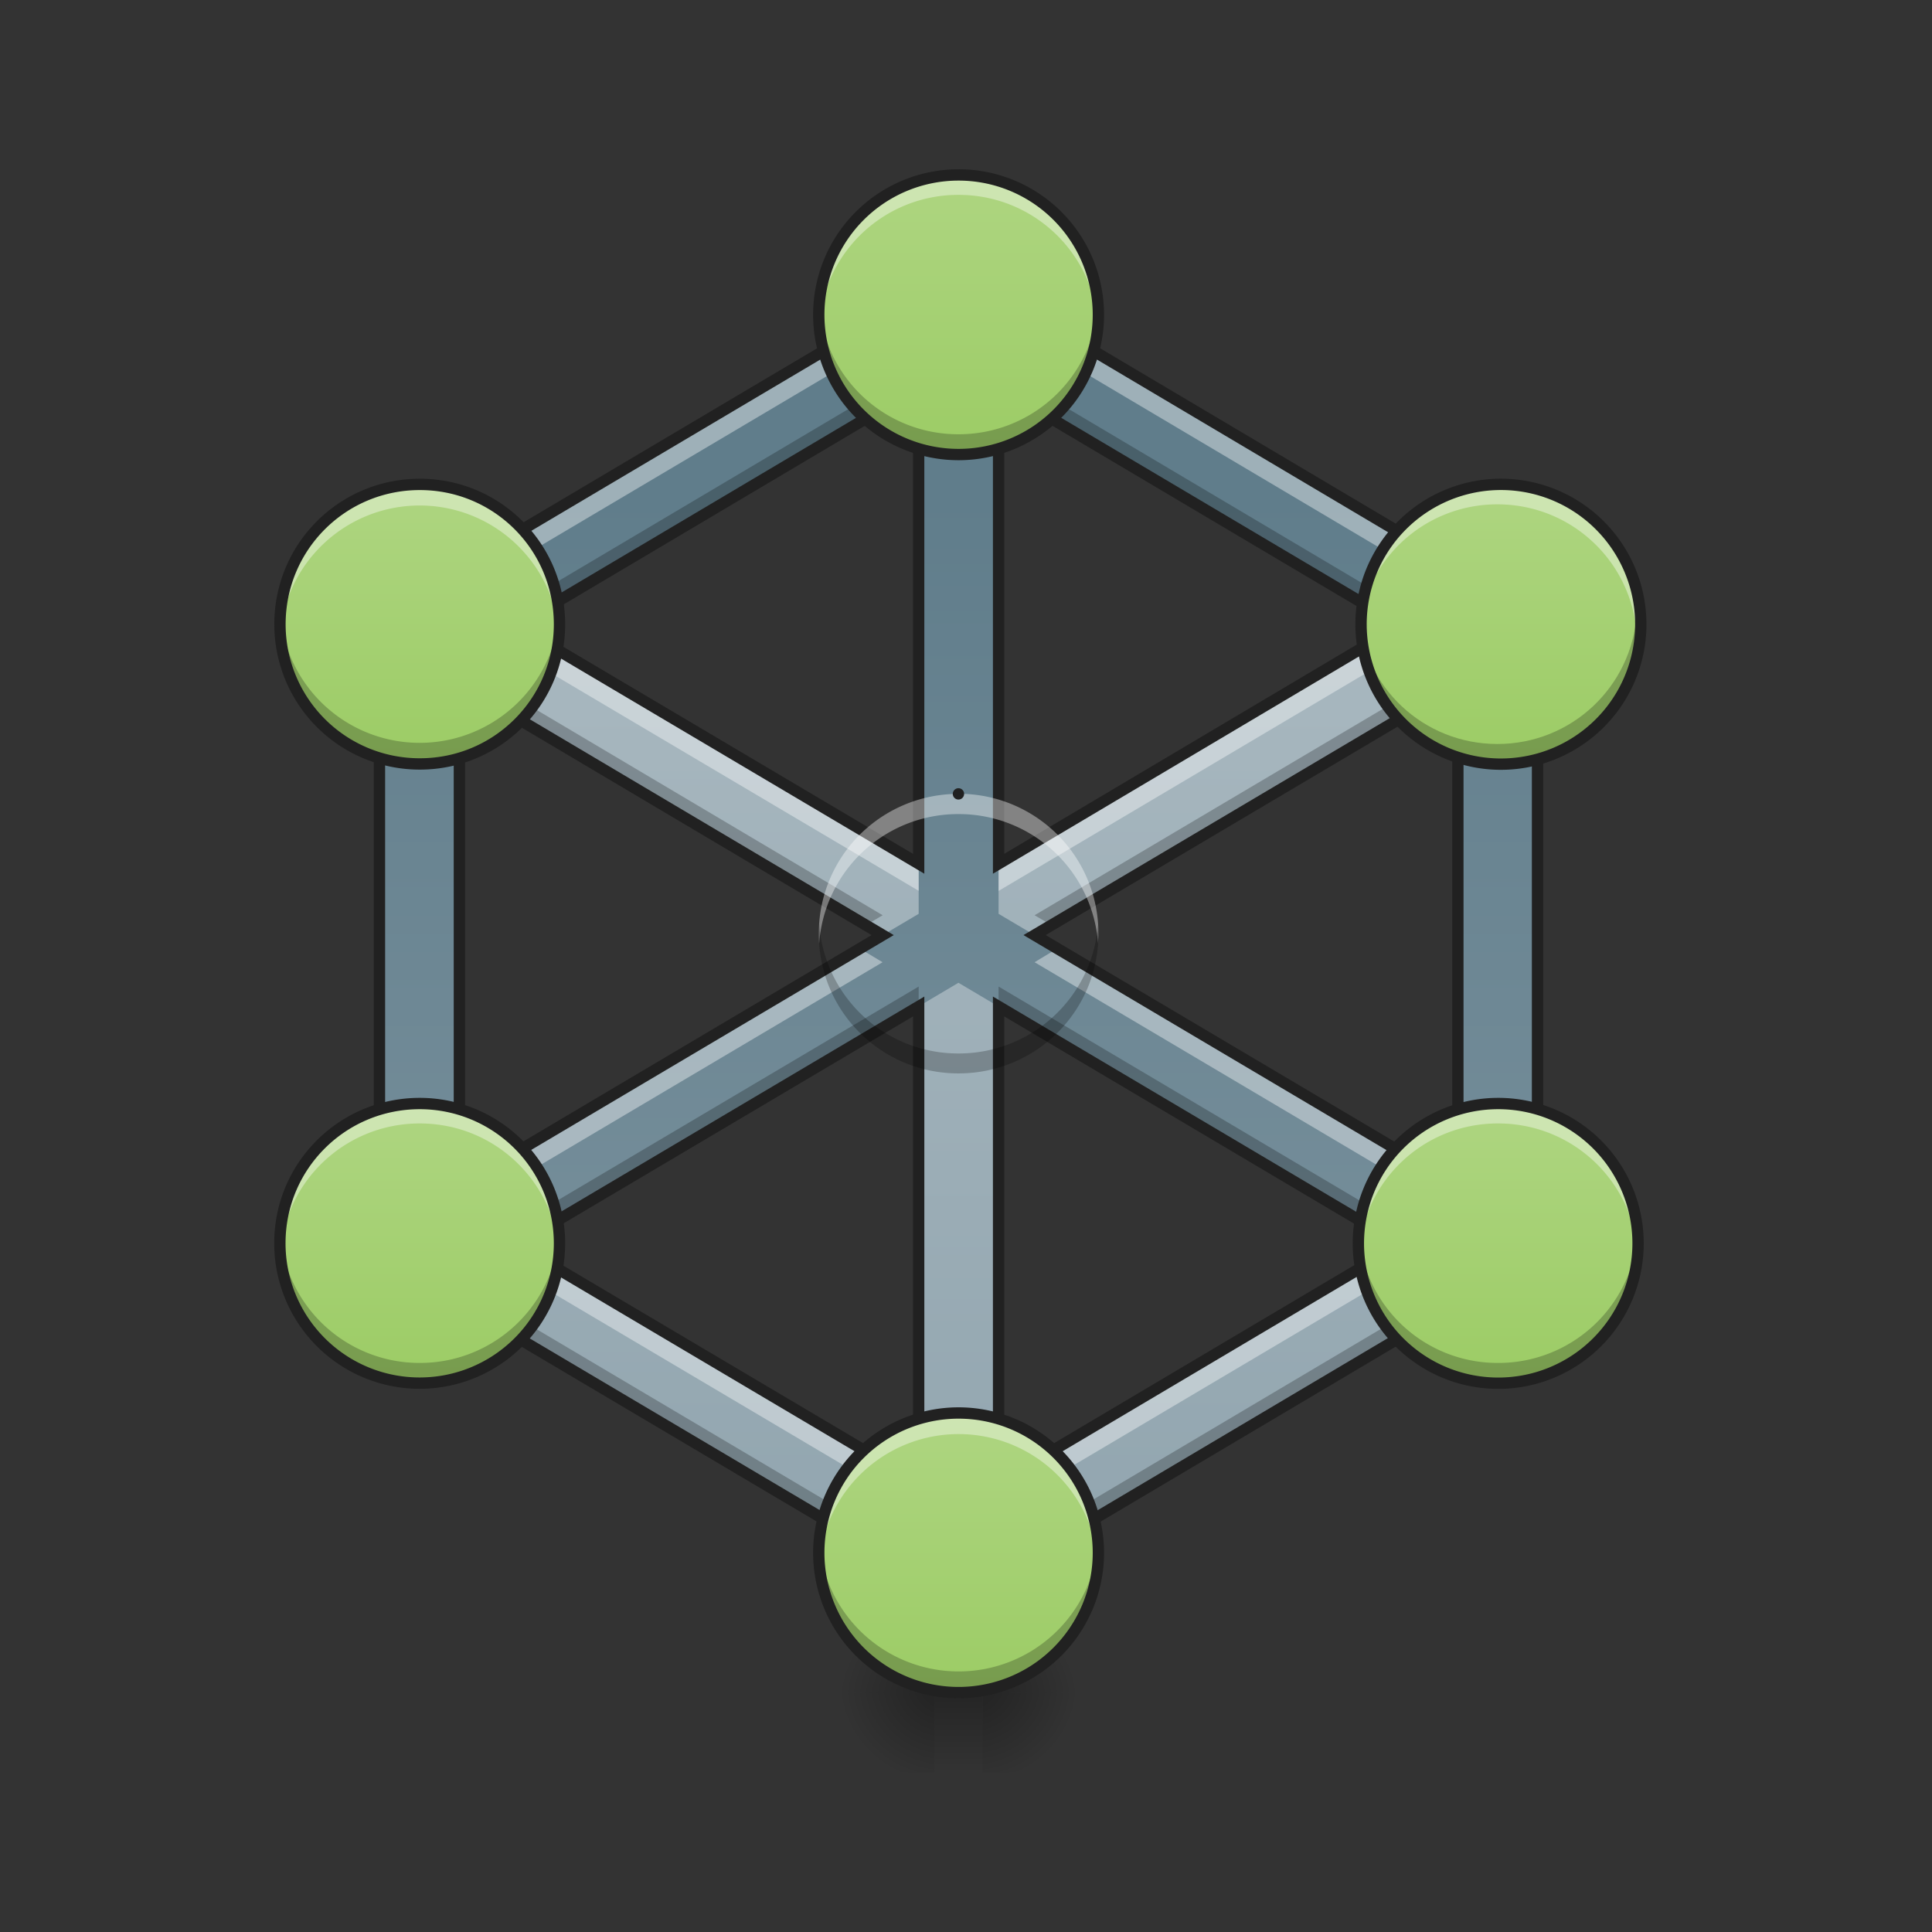 <svg height="22" width="22" xmlns="http://www.w3.org/2000/svg" xmlns:xlink="http://www.w3.org/1999/xlink"><rect width="100%" height="100%" fill="#333333" stroke="none"/><linearGradient id="a" gradientTransform="matrix(.011 0 -0 .011 0 0)" gradientUnits="userSpaceOnUse" x1="960" x2="960" y1="1695.118" y2="295.118"><stop offset="0" stop-color="#90a4ae"/><stop offset="1" stop-color="#b0bec5"/></linearGradient><linearGradient id="b" gradientUnits="userSpaceOnUse" x1="17.281" x2="17.281" y1="15.635" y2="5.631"><stop offset="0" stop-color="#78909c"/><stop offset="1" stop-color="#607d8b"/></linearGradient><linearGradient id="c"><stop offset="0" stop-opacity=".314"/><stop offset=".222" stop-opacity=".275"/><stop offset="1" stop-opacity="0"/></linearGradient><radialGradient id="d" cx="450.909" cy="189.579" gradientTransform="matrix(0 -.054 -.058 0 22.05 43.722)" gradientUnits="userSpaceOnUse" r="21.167" xlink:href="#c"/><radialGradient id="e" cx="450.909" cy="189.579" gradientTransform="matrix(0 .054 .058 0 -.22 -5.175)" gradientUnits="userSpaceOnUse" r="21.167" xlink:href="#c"/><radialGradient id="f" cx="450.909" cy="189.579" gradientTransform="matrix(0 -.054 .058 0 -.22 43.722)" gradientUnits="userSpaceOnUse" r="21.167" xlink:href="#c"/><radialGradient id="g" cx="450.909" cy="189.579" gradientTransform="matrix(0 .054 -.058 0 22.05 -5.175)" gradientUnits="userSpaceOnUse" r="21.167" xlink:href="#c"/><linearGradient id="h" gradientTransform="matrix(.006 0 0 .043 9.508 9.24)" gradientUnits="userSpaceOnUse" x1="255.323" x2="255.323" y1="233.5" y2="254.667"><stop offset="0" stop-opacity=".275"/><stop offset="1" stop-opacity="0"/></linearGradient><linearGradient id="i"><stop offset="0" stop-color="#9ccc65"/><stop offset="1" stop-color="#aed581"/></linearGradient><linearGradient id="j" gradientUnits="userSpaceOnUse" x1="10.914" x2="10.914" xlink:href="#i" y1="5.176" y2="1.992"/><linearGradient id="k" gradientUnits="userSpaceOnUse" x1="4.778" x2="4.778" xlink:href="#i" y1="8.7" y2="5.516"/><linearGradient id="l" gradientUnits="userSpaceOnUse" x1="17.05" x2="17.05" xlink:href="#i" y1="8.7" y2="5.516"/><linearGradient id="m" gradientUnits="userSpaceOnUse" x1="10.914" x2="10.914" xlink:href="#i" y1="12.225" y2="9.041"/><linearGradient id="n" gradientUnits="userSpaceOnUse" x1="4.778" x2="4.778" xlink:href="#i" y1="15.749" y2="12.565"/><linearGradient id="o" gradientUnits="userSpaceOnUse" x1="17.058" x2="17.058" xlink:href="#i" y1="15.749" y2="12.565"/><linearGradient id="p" gradientUnits="userSpaceOnUse" x1="10.914" x2="10.914" xlink:href="#i" y1="19.274" y2="16.09"/><path d="m5.008 6.602-.465.78 5.918 3.509v5.992l-5.453-3.23-.465.78 6.828 4.044v-.536l5.914-3.507-.46-.782-5.454 3.23v-5.991l5.914-3.508-.46-.781-5.91 3.503zm0 0" fill="url(#a)"/><path d="m11.371 2.816-6.828 4.047.078.13h-.3v7.277h.437l.25.421 5.906-3.5 5.91 3.5.25-.421h.434v-7.278h-.301l.078-.129-5.914-3.508zm-.91 1.594v5.996l-5.23 3.098v-5.992zm.91 0 5.23 3.102v5.992l-5.23-3.098zm0 0" fill="url(#b)"/><path d="m10.46 4.184-4.576 2.714.191.114 4.387-2.602zm.911 0v.226l4.383 2.602.191-.114zm-6.14 3.378v.227l4.628 2.746.192-.113zm11.37.004-4.82 2.856.192.113 4.629-2.742zm-5.23 3.668v.227l4.383 2.598.191-.114zm-.91 0-4.578 2.711.191.114 4.387-2.598zm-6.14 2.809v.227h.32l-.098.164 6.828 4.043v-.223l-6.828-4.047.098-.164zm12.87 0 .094.164-5.914 3.508v.226l5.914-3.507-.094-.164h.317v-.227zm0 0" fill-opacity=".235"/><path d="m11.371 2.816-6.828 4.047.078.13h-.3v.307h.3l-.078-.13 6.828-4.046zm0 .54v.308l5.914 3.508-.078.129h.3v-.309h-.3l.078-.129zm4.316 3.921-4.316 2.559v.309l4.574-2.711zm-9.542 0-.262.157 4.578 2.71v-.308zm5.894 3.524-.258.156 4.82 2.855v-.308zm-2.25 0-4.559 2.703v.309l4.82-2.856zm5.899 3.527-4.317 2.555v.308l4.574-2.71zm-9.543 0-.262.152 4.578 2.711v-.308zm0 0" fill="#fff" fill-opacity=".392"/><path d="m11.371 2.816-6.828 4.047.078.13h-.3v7.277h.32l-.098.164 6.828 4.043v-.536l5.914-3.507-.094-.164h.317v-7.278h-.301l.078-.129-5.914-3.508zm-.91 1.594v5.426l-4.578-2.711zm.91 0 4.574 2.711-4.574 2.715zm-6.14 3.38 4.82 2.858-4.82 2.856zm11.37.003v5.71l-4.82-2.855zm-5.23 3.668 4.574 2.71-4.574 2.712zm-.91 0v5.422l-4.578-2.711zm0 0" fill="none" stroke="#212121" stroke-width=".129"/><path d="m11.188 19.273h1.093v-.91h-1.094zm0 0" fill="url(#d)"/><path d="m10.64 19.273h-1.09v.91h1.09zm0 0" fill="url(#e)"/><path d="m10.64 19.273h-1.09v-.91h1.09zm0 0" fill="url(#f)"/><path d="m11.188 19.273h1.093v.91h-1.094zm0 0" fill="url(#g)"/><path d="m10.64 19.047h.547v1.137h-.546zm0 0" fill="url(#h)"/><path d="m10.914 1.992a1.592 1.592 0 1 1 .003 3.184 1.592 1.592 0 0 1 -.003-3.184zm0 0" fill="url(#j)"/><path d="m10.914 1.992a1.586 1.586 0 0 0 -1.586 1.703 1.586 1.586 0 0 1 1.586-1.476 1.59 1.59 0 0 1 1.59 1.476c0-.035.004-.074.004-.113 0-.883-.711-1.59-1.594-1.59zm0 0" fill="#fff" fill-opacity=".392"/><path d="m10.914 5.176a1.59 1.59 0 0 1 -1.59-1.594c0-.039 0-.074.004-.113a1.586 1.586 0 0 0 1.586 1.476 1.59 1.59 0 0 0 1.59-1.476c0 .039.004.074.004.113a1.59 1.59 0 0 1 -1.594 1.594zm0 0" fill-opacity=".235"/><path d="m10.914 1.992a1.592 1.592 0 1 1 .003 3.184 1.592 1.592 0 0 1 -.003-3.184zm0 0" fill="none" stroke="#212121" stroke-linecap="round" stroke-linejoin="round" stroke-width=".129"/><path d="m4.781 5.516c.88 0 1.59.71 1.59 1.593 0 .88-.71 1.59-1.59 1.59a1.59 1.59 0 0 1 -1.593-1.59c0-.882.71-1.593 1.593-1.593zm0 0" fill="url(#k)"/><path d="m4.781 5.516a1.59 1.59 0 0 0 -1.59 1.707 1.593 1.593 0 0 1 3.176 0c.004-.04.004-.078.004-.114a1.59 1.59 0 0 0 -1.59-1.593zm0 0" fill="#fff" fill-opacity=".392"/><path d="m4.781 8.7a1.59 1.59 0 0 1 -1.593-1.59c0-.04 0-.079.003-.118a1.593 1.593 0 0 0 3.176 0c.004.04.004.078.004.117 0 .88-.71 1.59-1.59 1.59zm0 0" fill-opacity=".235"/><path d="m4.781 5.516c.88 0 1.59.71 1.59 1.593 0 .88-.71 1.59-1.59 1.59a1.59 1.59 0 0 1 -1.593-1.59c0-.882.71-1.593 1.593-1.593zm0 0" fill="none" stroke="#212121" stroke-linecap="round" stroke-linejoin="round" stroke-width=".129"/><path d="m17.05 5.516a1.593 1.593 0 1 1 .002 3.185 1.593 1.593 0 0 1 -.001-3.185zm0 0" fill="url(#l)"/><path d="m17.05 5.516a1.587 1.587 0 0 0 -1.585 1.707 1.586 1.586 0 0 1 1.586-1.48c.844 0 1.531.652 1.586 1.48.004-.04.008-.078.008-.114a1.59 1.59 0 0 0 -1.594-1.593zm0 0" fill="#fff" fill-opacity=".392"/><path d="m17.05 8.7c-.882 0-1.59-.712-1.59-1.59 0-.04 0-.079.005-.118.055.828.742 1.48 1.586 1.48s1.531-.652 1.586-1.48c.004.04.008.078.008.117 0 .88-.711 1.59-1.594 1.59zm0 0" fill-opacity=".235"/><path d="m17.05 5.516a1.593 1.593 0 1 1 .002 3.185 1.593 1.593 0 0 1 -.001-3.185zm0 0" fill="none" stroke="#212121" stroke-linecap="round" stroke-linejoin="round" stroke-width=".129"/><path d="m10.914 9.04a1.592 1.592 0 1 1 0 0zm0 0" fill="url(#m)"/><path d="m10.914 9.04a1.59 1.59 0 0 0 -1.586 1.706 1.586 1.586 0 0 1 1.586-1.476 1.59 1.59 0 0 1 1.59 1.476c0-.039.004-.074.004-.113a1.59 1.59 0 0 0 -1.594-1.594zm0 0" fill="#fff" fill-opacity=".392"/><path d="m10.914 12.223c-.879 0-1.59-.707-1.59-1.59 0-.04 0-.078.004-.113a1.586 1.586 0 0 0 1.586 1.476 1.59 1.59 0 0 0 1.59-1.476c0 .035.004.074.004.113 0 .883-.711 1.59-1.594 1.59zm0 0" fill-opacity=".235"/><path d="m10.914 9.04a1.592 1.592 0 1 1 0 0zm0 0" fill="none" stroke="#212121" stroke-linecap="round" stroke-linejoin="round" stroke-width=".129"/><path d="m4.781 12.566a1.592 1.592 0 1 1 -1.594 1.59c0-.879.711-1.59 1.594-1.59zm0 0" fill="url(#n)"/><path d="m4.781 12.566a1.587 1.587 0 0 0 -1.59 1.704 1.59 1.59 0 0 1 1.59-1.477c.84 0 1.528.648 1.586 1.477.004-.036.004-.075.004-.114 0-.883-.71-1.59-1.59-1.59zm0 0" fill="#fff" fill-opacity=".392"/><path d="m4.781 15.75a1.59 1.59 0 0 1 -1.593-1.594c0-.039 0-.074.003-.113a1.59 1.59 0 0 0 1.59 1.477c.84 0 1.528-.649 1.586-1.477a1.59 1.59 0 0 1 -1.586 1.707zm0 0" fill-opacity=".235"/><path d="m4.781 12.566a1.592 1.592 0 1 1 -1.594 1.59c0-.879.711-1.59 1.594-1.59zm0 0" fill="none" stroke="#212121" stroke-linecap="round" stroke-linejoin="round" stroke-width=".129"/><path d="m17.059 12.566a1.592 1.592 0 1 1 .003 3.185 1.592 1.592 0 0 1 -.003-3.185zm0 0" fill="url(#o)"/><path d="m17.059 12.566a1.584 1.584 0 0 0 -1.586 1.704 1.583 1.583 0 0 1 1.586-1.477 1.59 1.59 0 0 1 1.59 1.477c0-.036.003-.075.003-.114 0-.883-.71-1.59-1.593-1.59zm0 0" fill="#fff" fill-opacity=".392"/><path d="m17.059 15.75c-.883 0-1.59-.71-1.59-1.594 0-.039 0-.074.004-.113a1.583 1.583 0 0 0 1.586 1.477 1.59 1.59 0 0 0 1.59-1.477c0 .039.003.074.003.113a1.59 1.59 0 0 1 -1.593 1.594zm0 0" fill-opacity=".235"/><path d="m17.059 12.566a1.592 1.592 0 1 1 .003 3.185 1.592 1.592 0 0 1 -.003-3.185zm0 0" fill="none" stroke="#212121" stroke-linecap="round" stroke-linejoin="round" stroke-width=".129"/><path d="m10.914 16.09a1.592 1.592 0 1 1 .003 3.184 1.592 1.592 0 0 1 -.003-3.184zm0 0" fill="url(#p)"/><path d="m10.914 16.09a1.589 1.589 0 0 0 -1.586 1.707 1.593 1.593 0 0 1 3.176 0c0-.04.004-.078.004-.117 0-.88-.711-1.59-1.594-1.59zm0 0" fill="#fff" fill-opacity=".392"/><path d="m10.914 19.273a1.59 1.59 0 0 1 -1.59-1.593c0-.035 0-.075.004-.114a1.593 1.593 0 0 0 3.176 0c0 .04.004.079.004.114a1.59 1.59 0 0 1 -1.594 1.593zm0 0" fill-opacity=".235"/><path d="m10.914 16.09a1.592 1.592 0 1 1 .003 3.184 1.592 1.592 0 0 1 -.003-3.184zm0 0" fill="none" stroke="#212121" stroke-linecap="round" stroke-linejoin="round" stroke-width=".129"/></svg>